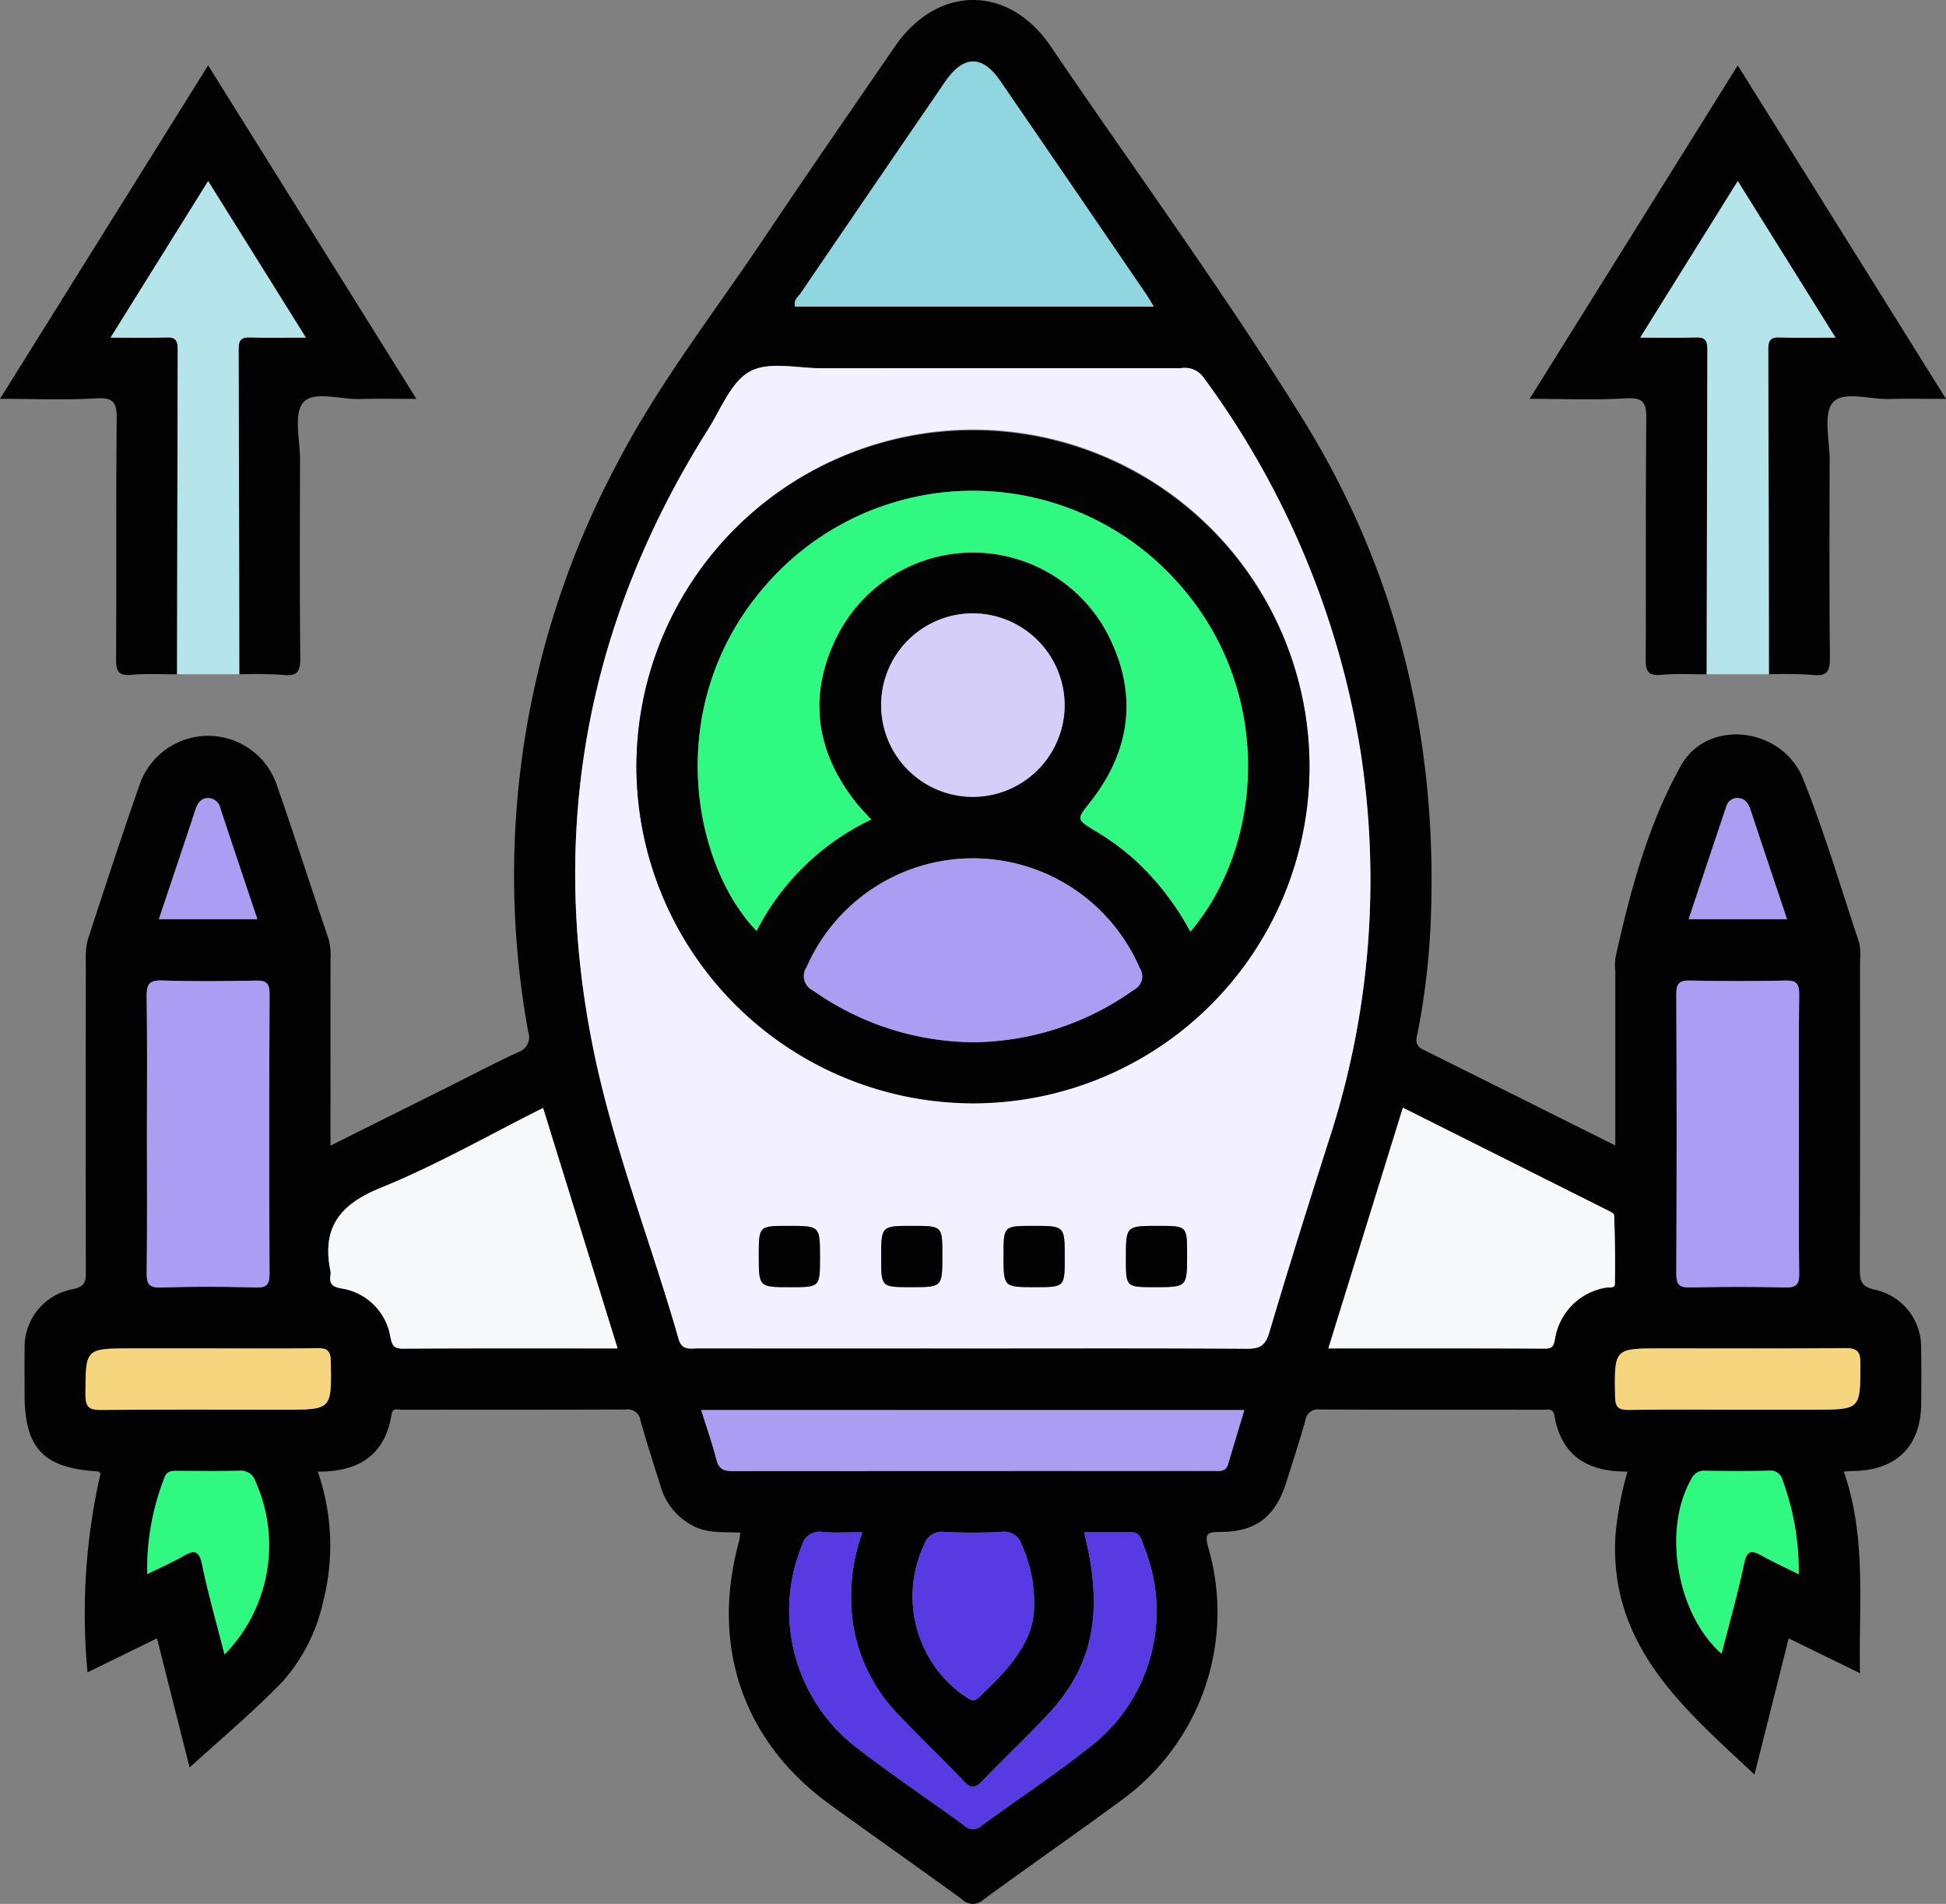 <svg id="Grupo_87181" data-name="Grupo 87181" xmlns="http://www.w3.org/2000/svg" width="182.42" height="178.469" viewBox="0 0 182.42 178.469">
  <rect x="0" y="0" width="182.42" height="178.469" fill="#808080" stroke="none"/>
  <path id="Trazado_133158" data-name="Trazado 133158" d="M424.273,143.672c-1.535-.083-2.925.07-4.219-.536a6.008,6.008,0,0,1-3.265-3.834c-.646-2.047-1.307-4.091-1.886-6.157a1.186,1.186,0,0,0-1.374-1.018c-6.99.029-13.98.013-20.97.027-.355,0-.877-.237-.983.427-.618,3.875-3.129,5.388-6.92,5.371a21.1,21.1,0,0,1,.528,12.086,16.711,16.711,0,0,1-3.828,7.595c-2.771,2.864-5.846,5.432-8.713,8.056-.923-3.659-1.977-7.828-3.058-12.111l-6.512,3.189a58.866,58.866,0,0,1,1.219-18.636c-.075-.07-.146-.2-.226-.2-5.137-.3-6.895-2.151-6.895-7.265,0-1.376-.019-2.752.005-4.127a5.522,5.522,0,0,1,4.488-5.687c1.294-.251,1.252-.849,1.251-1.777q-.022-14.535,0-29.071a6.378,6.378,0,0,1,.191-1.942c1.573-4.817,3.148-9.635,4.818-14.419a6.8,6.8,0,0,1,12.907-.017c1.668,4.784,3.218,9.61,4.842,14.41a5.875,5.875,0,0,1,.174,1.95c.008,5.726,0,11.453,0,17.406,3.841-1.916,7.5-3.74,11.162-5.568,2.132-1.064,4.241-2.179,6.4-3.179a1.492,1.492,0,0,0,.971-1.937,81.919,81.919,0,0,1,8.2-53c3.923-7.616,9.208-14.363,13.956-21.45,4.02-6,8.132-11.943,12.224-17.9,3.981-5.791,10.659-5.825,14.6-.016,7.878,11.608,16.176,22.942,23.583,34.857,8.88,14.286,12.681,30.019,12.056,46.812a68.2,68.2,0,0,1-1.219,10.678c-.123.622-.381,1.269.462,1.687,5.958,2.955,11.9,5.933,18.046,9V91.05a5.939,5.939,0,0,1,.011-1.254c1.379-6.231,3.039-12.464,6.129-18.005,2.517-4.514,9.525-3.634,11.468,1.223,2.011,5.029,3.554,10.246,5.263,15.394a5.268,5.268,0,0,1,.07,1.606c0,9.631.018,19.261-.019,28.892-.005,1.124.106,1.718,1.444,2a5.484,5.484,0,0,1,4.3,5.469c.043,1.733.019,3.469.009,5.2-.022,3.931-2.263,6.207-6.2,6.311-.294.008-.587.032-1.056.06,2.147,6.139,1.388,12.408,1.519,18.9l-6.683-3.266-3.207,12.758c-6.687-6.228-13.614-12.071-13.038-22.359a31.558,31.558,0,0,1,1.136-6.035c-3.7.041-6.19-1.44-6.846-5.211-.134-.77-.616-.581-1.04-.582-6.99-.009-13.98.009-20.97-.027a1.186,1.186,0,0,0-1.349,1.049c-.555,1.949-1.18,3.878-1.793,5.81-1.018,3.2-2.844,4.615-6.18,4.622-1.16,0-1.5.1-1.127,1.444a21.752,21.752,0,0,1-8.277,23.806c-4.233,3.111-8.548,6.109-12.789,9.21a1.436,1.436,0,0,1-2.022-.027c-4.1-2.989-8.253-5.9-12.364-8.877-8.136-5.88-11.228-14.846-8.536-24.657a7.417,7.417,0,0,0,.121-.834M446.115,126.4c8.543,0,17.086-.025,25.628.029,1.2.008,1.738-.271,2.105-1.508,1.8-6.058,3.69-12.089,5.615-18.109a78.529,78.529,0,0,0,2.9-36.636,80.694,80.694,0,0,0-14.679-34.794,2.143,2.143,0,0,0-2.12-.866q-16.847.005-33.693.006c-2.265,0-4.916-.663-6.687.289s-2.723,3.509-3.932,5.427C409.9,58.253,406.229,77.715,410.537,98.591c1.9,9.185,5.372,17.927,7.941,26.926.32,1.122,1.1.878,1.83.879q12.9.01,25.807,0m16.907-97.656c-.306-.5-.468-.8-.658-1.079Q455.5,17.615,448.62,7.571c-1.682-2.446-3.442-2.4-5.166.111q-6.784,9.89-13.53,19.806c-.246.36-.722.659-.511,1.255ZM412.761,126.4l-6.986-22.541c-5.095,2.546-10.021,5.377-15.236,7.492-3.851,1.561-5.528,3.758-4.691,7.815a1.063,1.063,0,0,1,0,.357c-.111.77.1,1.08.984,1.245a5.511,5.511,0,0,1,4.639,4.606c.166.811.365,1.053,1.2,1.048,6.618-.038,13.237-.021,20.088-.021m73.614-22.564c-2.339,7.553-4.642,14.99-6.987,22.563,6.875,0,13.606-.013,20.336.018.76,0,.793-.364.915-.943a5.793,5.793,0,0,1,4.735-4.763c.313-.072.867.106.874-.366q.048-3.213-.07-6.427c-.007-.206-.533-.425-.847-.582-6.272-3.149-12.547-6.291-18.956-9.5m-117.73,2.321c0,4.362.027,8.726-.02,13.088-.011,1,.1,1.486,1.313,1.445,2.981-.1,5.969-.083,8.952-.007,1.074.027,1.246-.37,1.242-1.328q-.05-13.088.006-26.176c.005-1.06-.348-1.272-1.317-1.253-2.924.058-5.851.09-8.773-.012-1.248-.044-1.442.413-1.427,1.514.058,4.243.024,8.486.024,12.73m154.856.33c0-4.423-.029-8.845.022-13.267.011-1-.245-1.321-1.274-1.3q-4.474.1-8.953,0c-1.01-.022-1.29.269-1.286,1.285q.059,13.088,0,26.176c0,1,.244,1.321,1.274,1.3q4.474-.1,8.952,0c1.011.022,1.3-.268,1.287-1.285-.055-4.3-.024-8.605-.024-12.909m-87.79,37.141c-1.326,0-2.52.078-3.7-.022a1.725,1.725,0,0,0-1.986,1.312,16.214,16.214,0,0,0,4.805,18.639c3.383,2.646,6.968,5.034,10.441,7.566a1.135,1.135,0,0,0,1.572.045c3.562-2.613,7.267-5.046,10.7-7.818a16.049,16.049,0,0,0,4.564-18.375c-.23-.554-.287-1.351-1.206-1.344-1.453.011-2.905,0-4.41,0,1.89,7.42.883,12.506-3.384,17.072-2,2.138-4.14,4.142-6.167,6.254-.631.657-1.025.743-1.7.033-2.1-2.208-4.315-4.305-6.4-6.524a15.743,15.743,0,0,1-3.977-8.076,17.839,17.839,0,0,1,.853-8.765M420.6,132.181c.524,1.675,1.045,3.134,1.422,4.629.221.875.653,1.092,1.5,1.091q22.571-.034,45.143-.016c.532,0,1.1.1,1.313-.6.5-1.675,1.007-3.349,1.534-5.1ZM451.8,150.457a13.054,13.054,0,0,0-1.161-5.655,1.7,1.7,0,0,0-1.9-1.2c-1.787.086-3.583.09-5.369,0a1.746,1.746,0,0,0-1.885,1.217,11.38,11.38,0,0,0,4.123,14.385c.368.23.6.273.923-.022,2.816-2.6,5.351-5.346,5.266-8.727M374.373,126.4h-7.155c-4.371,0-4.321,0-4.341,4.308-.005,1.2.348,1.468,1.491,1.457,5.724-.057,11.448-.026,17.172-.026,4.442,0,4.4,0,4.336-4.488-.016-1.03-.316-1.29-1.308-1.273-3.4.057-6.8.022-10.2.022m143.4,5.739h7.155c4.372,0,4.323,0,4.341-4.307.005-1.193-.343-1.471-1.489-1.459-5.724.058-11.449.027-17.173.027-4.443,0-4.405,0-4.337,4.486.016,1.028.312,1.292,1.305,1.275,3.4-.057,6.8-.022,10.2-.022M375.915,155.088a14.632,14.632,0,0,0,2.869-16.283,1.4,1.4,0,0,0-1.491-.934c-1.908.041-3.817.016-5.726.012-.535,0-1.035-.057-1.287.635a23.786,23.786,0,0,0-1.613,9.037c1.262-.624,2.347-1.1,3.368-1.684,1-.577,1.486-.607,1.769.762.577,2.793,1.369,5.54,2.11,8.454m140.334-.065c.744-2.923,1.531-5.678,2.119-8.475.271-1.293.749-1.216,1.663-.714,1.08.595,2.2,1.111,3.449,1.731a24.568,24.568,0,0,0-1.508-8.8,1.157,1.157,0,0,0-1.3-.9c-1.968.05-3.937.027-5.906.011a1.268,1.268,0,0,0-1.3.679c-2.755,4.7-1.48,12.666,2.787,16.466M369.763,86.161h9.226c-1.175-3.515-2.327-6.934-3.457-10.361a1.2,1.2,0,0,0-1.117-.985c-.693-.017-1.015.451-1.224,1.084-1.112,3.379-2.251,6.748-3.429,10.262m152.62,0c-1.184-3.544-2.3-6.862-3.4-10.186-.2-.608-.474-1.124-1.173-1.164a1.047,1.047,0,0,0-1.1.745c-1.179,3.5-2.344,7.006-3.544,10.6Z" transform="translate(-354.868 -0.001)" fill="#020202"/>
  <path id="Trazado_133159" data-name="Trazado 133159" d="M370.565,65.614c-1.433.008-2.876-.078-4.3.052-1.267.116-1.423-.424-1.417-1.512.042-7.476-.018-14.954.057-22.429.014-1.476-.2-2.077-1.881-1.978-2.909.173-5.835.048-9.06.048l19.512-31.26L393,39.8c-1.93,0-3.62-.039-5.308.011-1.831.054-4.342-.8-5.3.327-.925,1.081-.3,3.518-.3,5.36-.014,6.161-.039,12.322.023,18.482.013,1.251-.159,1.858-1.6,1.694a38.748,38.748,0,0,0-4.117-.055q-.023-15.24-.062-30.479c0-.863.247-1.134,1.105-1.1,1.637.062,3.278.018,5.2.018l-9.16-14.67-9.144,14.67c1.969,0,3.581.045,5.19-.018.858-.033,1.109.238,1.105,1.1q-.062,15.24-.062,30.479" transform="translate(-353.966 -2.407)" fill="#020202"/>
  <path id="Trazado_133160" data-name="Trazado 133160" d="M570.255,65.614c-1.433.008-2.876-.078-4.3.052-1.267.116-1.423-.424-1.417-1.512.042-7.476-.019-14.953.056-22.429.015-1.476-.2-2.077-1.881-1.977-2.909.173-5.835.048-9.06.048l19.512-31.26L592.687,39.8c-1.93,0-3.62-.039-5.307.011-1.831.054-4.343-.8-5.3.326-.924,1.081-.3,3.518-.3,5.36-.014,6.16-.039,12.321.024,18.481.012,1.25-.158,1.859-1.6,1.695a38.568,38.568,0,0,0-4.118-.055q-.022-15.24-.062-30.479c0-.863.247-1.134,1.105-1.1,1.637.062,3.278.018,5.2.018l-9.16-14.67-9.145,14.67c1.969,0,3.582.045,5.19-.018.858-.033,1.109.238,1.106,1.1q-.064,15.24-.062,30.479" transform="translate(-410.267 -2.407)" fill="#020202"/>
  <path id="Trazado_133161" data-name="Trazado 133161" d="M374.635,69.872q.023-15.24.062-30.479c0-.863-.247-1.135-1.105-1.1-1.609.062-3.221.018-5.19.018l9.144-14.67,9.16,14.67c-1.926,0-3.567.044-5.2-.018-.858-.032-1.109.238-1.105,1.1q.062,15.24.062,30.479h-5.823" transform="translate(-358.036 -6.666)" fill="#b5e4eb"/>
  <path id="Trazado_133162" data-name="Trazado 133162" d="M574.326,69.872q.023-15.24.062-30.479c0-.863-.248-1.135-1.106-1.1-1.608.062-3.221.018-5.19.018l9.145-14.67,9.16,14.67c-1.926,0-3.567.044-5.2-.018-.858-.032-1.109.238-1.105,1.1q.064,15.24.062,30.479h-5.823" transform="translate(-414.337 -6.666)" fill="#b5e4eb"/>
  <path id="Trazado_133163" data-name="Trazado 133163" d="M466.386,139.866q-12.9,0-25.807-.005c-.732,0-1.511.243-1.83-.878-2.569-9-6.046-17.74-7.941-26.926-4.308-20.876-.639-40.338,10.714-58.352,1.209-1.918,2.161-4.474,3.932-5.427s4.422-.288,6.687-.289q16.847-.014,33.693-.006a2.143,2.143,0,0,1,2.12.866,80.693,80.693,0,0,1,14.679,34.794,78.519,78.519,0,0,1-2.9,36.636c-1.925,6.019-3.819,12.05-5.615,18.109-.367,1.237-.9,1.515-2.105,1.508-8.543-.055-17.086-.029-25.628-.029M434.8,85.271A31.546,31.546,0,1,0,466.38,53.726,31.625,31.625,0,0,0,434.8,85.271M452,131.327c0-2.945,0-2.945-2.973-2.945-2.762,0-2.762,0-2.762,2.8,0,2.945,0,2.945,2.973,2.945,2.762,0,2.762,0,2.762-2.8m11.472-.192c0-2.753,0-2.753-2.808-2.753-2.929,0-2.929,0-2.929,2.99,0,2.753,0,2.753,2.808,2.753,2.929,0,2.929,0,2.929-2.99m11.471.213c0-2.966,0-2.966-2.953-2.966-2.784,0-2.784,0-2.784,2.777,0,2.966,0,2.966,2.953,2.966,2.784,0,2.784,0,2.784-2.777m8.776-2.966c-3.041,0-3.041,0-3.041,3.057,0,2.686,0,2.686,2.695,2.686,3.041,0,3.041,0,3.041-3.056,0-2.687,0-2.687-2.695-2.687" transform="translate(-375.137 -13.468)" fill="#f3f1ff"/>
  <path id="Trazado_133164" data-name="Trazado 133164" d="M491.371,31.006h-33.61c-.211-.6.265-.894.511-1.255q6.751-9.912,13.53-19.806c1.723-2.513,3.483-2.557,5.166-.11q6.894,10.03,13.744,20.093c.19.278.353.575.658,1.079" transform="translate(-383.215 -2.264)" fill="#8fd6e0"/>
  <path id="Trazado_133165" data-name="Trazado 133165" d="M423.941,167.179c-6.851,0-13.469-.017-20.088.021-.836.005-1.035-.236-1.2-1.048a5.51,5.51,0,0,0-4.639-4.6c-.881-.166-1.1-.476-.984-1.245a1.048,1.048,0,0,0,0-.358c-.837-4.057.84-6.253,4.691-7.815,5.216-2.115,10.142-4.946,15.236-7.491l6.986,22.541" transform="translate(-366.047 -40.78)" fill="#f6f8f9"/>
  <path id="Trazado_133166" data-name="Trazado 133166" d="M534.366,144.606c6.409,3.21,12.684,6.351,18.957,9.5.313.157.839.376.847.582q.12,3.211.07,6.427c-.007.472-.561.294-.875.365a5.793,5.793,0,0,0-4.734,4.764c-.121.579-.155.946-.916.943-6.73-.031-13.461-.018-20.335-.018l6.987-22.563" transform="translate(-402.858 -40.771)" fill="#f6f8f9"/>
  <path id="Trazado_133167" data-name="Trazado 133167" d="M373.143,142.243c0-4.243.034-8.487-.024-12.729-.015-1.1.179-1.558,1.427-1.514,2.921.1,5.849.07,8.773.012.969-.019,1.322.194,1.317,1.253q-.066,13.089-.005,26.177c0,.957-.169,1.354-1.243,1.327-2.983-.075-5.971-.094-8.952.007-1.213.041-1.323-.443-1.313-1.445.047-4.362.02-8.725.02-13.088" transform="translate(-359.366 -36.089)" fill="#ab9df1"/>
  <path id="Trazado_133168" data-name="Trazado 133168" d="M584.3,142.578c0,4.3-.032,8.607.023,12.909.014,1.017-.276,1.307-1.287,1.285q-4.474-.1-8.952,0c-1.03.024-1.278-.3-1.274-1.3q.056-13.089,0-26.176c0-1.016.276-1.307,1.286-1.285q4.475.1,8.953,0c1.029-.024,1.285.3,1.274,1.3-.052,4.423-.022,8.845-.022,13.268" transform="translate(-415.668 -36.093)" fill="#ab9df1"/>
  <path id="Trazado_133169" data-name="Trazado 133169" d="M463.863,200.008a17.83,17.83,0,0,0-.853,8.765,15.742,15.742,0,0,0,3.977,8.076c2.089,2.217,4.3,4.315,6.4,6.523.676.711,1.071.624,1.7-.033,2.028-2.112,4.169-4.116,6.167-6.254,4.266-4.565,5.274-9.651,3.384-17.071,1.5,0,2.956.008,4.409,0,.918-.007.977.791,1.206,1.344a16.05,16.05,0,0,1-4.563,18.375c-3.433,2.772-7.137,5.2-10.7,7.817a1.134,1.134,0,0,1-1.572-.045c-3.473-2.533-7.058-4.919-10.441-7.565a16.218,16.218,0,0,1-4.805-18.64,1.727,1.727,0,0,1,1.986-1.312c1.18.1,2.375.023,3.7.023" transform="translate(-383.019 -56.382)" fill="#583ae2"/>
  <path id="Trazado_133170" data-name="Trazado 133170" d="M445.5,184.082h50.915c-.527,1.753-1.031,3.427-1.534,5.1-.21.7-.78.6-1.313.6q-22.57,0-45.143.016c-.851,0-1.283-.215-1.5-1.091-.378-1.495-.9-2.953-1.421-4.629" transform="translate(-379.774 -51.901)" fill="#ab9df1"/>
  <path id="Trazado_133171" data-name="Trazado 133171" d="M484.492,206.84c.086,3.381-2.449,6.129-5.265,8.727-.32.3-.555.253-.923.022a11.381,11.381,0,0,1-4.123-14.386,1.747,1.747,0,0,1,1.885-1.216c1.786.092,3.582.088,5.369,0a1.7,1.7,0,0,1,1.9,1.2,13.043,13.043,0,0,1,1.161,5.655" transform="translate(-387.555 -56.385)" fill="#583ae2"/>
  <path id="Trazado_133172" data-name="Trazado 133172" d="M376.616,176.024c3.4,0,6.8.035,10.2-.022.991-.017,1.291.243,1.307,1.272.068,4.489.106,4.489-4.336,4.489-5.724,0-11.449-.032-17.173.026-1.143.012-1.5-.261-1.49-1.457.019-4.308-.031-4.308,4.34-4.308h7.155" transform="translate(-357.111 -49.623)" fill="#f5d67f"/>
  <path id="Trazado_133173" data-name="Trazado 133173" d="M576.312,181.761c-3.4,0-6.8-.035-10.2.022-.993.016-1.29-.248-1.305-1.275-.068-4.487-.106-4.487,4.337-4.487,5.724,0,11.449.032,17.173-.026,1.145-.012,1.494.265,1.489,1.458-.019,4.307.031,4.307-4.341,4.307h-7.155" transform="translate(-413.407 -49.622)" fill="#f5d67f"/>
  <path id="Trazado_133174" data-name="Trazado 133174" d="M380.428,209.223c-.741-2.915-1.532-5.662-2.11-8.454-.284-1.369-.767-1.338-1.769-.762-1.02.587-2.106,1.06-3.368,1.684a23.773,23.773,0,0,1,1.613-9.037c.251-.691.752-.635,1.287-.635,1.909,0,3.818.029,5.726-.012a1.4,1.4,0,0,1,1.491.934,14.632,14.632,0,0,1-2.869,16.283" transform="translate(-359.381 -54.135)" fill="#2ff980"/>
  <path id="Trazado_133175" data-name="Trazado 133175" d="M577.047,209.156c-4.267-3.8-5.542-11.765-2.786-16.466a1.268,1.268,0,0,1,1.3-.678c1.968.015,3.938.038,5.905-.011a1.156,1.156,0,0,1,1.3.895,24.576,24.576,0,0,1,1.508,8.8c-1.245-.62-2.369-1.136-3.449-1.731-.914-.5-1.392-.579-1.663.714-.588,2.8-1.375,5.551-2.119,8.474" transform="translate(-415.665 -54.134)" fill="#2ff980"/>
  <path id="Trazado_133176" data-name="Trazado 133176" d="M374.71,115.537c1.178-3.514,2.317-6.883,3.429-10.262.208-.633.531-1.1,1.224-1.084a1.2,1.2,0,0,1,1.117.985c1.13,3.427,2.281,6.846,3.457,10.361Z" transform="translate(-359.815 -29.376)" fill="#ab9df1"/>
  <path id="Trazado_133177" data-name="Trazado 133177" d="M583.636,115.535H574.42c1.2-3.6,2.365-7.1,3.544-10.6a1.047,1.047,0,0,1,1.1-.745c.7.04.972.556,1.173,1.164,1.1,3.325,2.214,6.643,3.4,10.186" transform="translate(-416.121 -29.374)" fill="#ab9df1"/>
  <path id="Trazado_133178" data-name="Trazado 133178" d="M437.05,87.611a31.546,31.546,0,1,1,31.507,31.626A31.611,31.611,0,0,1,437.05,87.611m51.926,15.529c7.322-8.625,8.093-24.6-3.262-34.806a25.736,25.736,0,0,0-36.825,2.658c-9.391,11.068-6.589,25.844-.579,32.076a23.364,23.364,0,0,1,10.746-10.44c-.561-.623-1.028-1.086-1.433-1.6-3.707-4.7-4.5-9.857-1.92-15.266a14.261,14.261,0,0,1,25.831.108c2.513,5.369,1.711,10.468-1.934,15.111-1.305,1.662-1.344,1.639.54,2.757a24.546,24.546,0,0,1,3.6,2.645,25.43,25.43,0,0,1,5.23,6.755m-20.3,10.365a26.189,26.189,0,0,0,15-4.907,1.409,1.409,0,0,0,.553-2.052,17.019,17.019,0,0,0-31.215-.088,1.487,1.487,0,0,0,.574,2.187,26.39,26.39,0,0,0,15.094,4.861m8.515-31.564a8.6,8.6,0,1,0-8.542,8.577,8.643,8.643,0,0,0,8.542-8.577" transform="translate(-377.391 -15.808)" fill="#030303"/>
  <path id="Trazado_133179" data-name="Trazado 133179" d="M458.763,162.979c0,2.8,0,2.8-2.763,2.8-2.973,0-2.973,0-2.973-2.945,0-2.8,0-2.8,2.762-2.8,2.973,0,2.973,0,2.973,2.945" transform="translate(-381.896 -45.121)" fill="#020202"/>
  <path id="Trazado_133180" data-name="Trazado 133180" d="M474.738,162.788c0,2.99,0,2.99-2.928,2.99-2.808,0-2.808,0-2.808-2.753,0-2.99,0-2.99,2.928-2.99,2.808,0,2.808,0,2.808,2.753" transform="translate(-386.4 -45.122)" fill="#020202"/>
  <path id="Trazado_133181" data-name="Trazado 133181" d="M490.713,163c0,2.777,0,2.777-2.784,2.777-2.952,0-2.952,0-2.952-2.966,0-2.777,0-2.777,2.784-2.777,2.952,0,2.952,0,2.952,2.966" transform="translate(-390.904 -45.121)" fill="#020202"/>
  <path id="Trazado_133182" data-name="Trazado 133182" d="M503.993,160.035c2.695,0,2.695,0,2.695,2.687,0,3.056,0,3.056-3.041,3.056-2.695,0-2.695,0-2.695-2.686,0-3.057,0-3.057,3.041-3.057" transform="translate(-395.408 -45.122)" fill="#020202"/>
  <path id="Trazado_133183" data-name="Trazado 133183" d="M491.233,105.394A25.434,25.434,0,0,0,486,98.638a24.484,24.484,0,0,0-3.6-2.645c-1.884-1.119-1.846-1.1-.541-2.757,3.646-4.642,4.447-9.742,1.934-15.111a14.26,14.26,0,0,0-25.831-.108c-2.584,5.408-1.787,10.567,1.919,15.266.4.513.872.977,1.433,1.6a23.37,23.37,0,0,0-10.746,10.439c-6.01-6.233-8.812-21.008.579-32.076a25.736,25.736,0,0,1,36.825-2.658c11.355,10.207,10.585,26.18,3.263,34.806" transform="translate(-379.647 -18.062)" fill="#2ff980"/>
  <path id="Trazado_133184" data-name="Trazado 133184" d="M474.847,129.29a26.387,26.387,0,0,1-15.093-4.861,1.487,1.487,0,0,1-.574-2.187,17.019,17.019,0,0,1,31.215.088,1.41,1.41,0,0,1-.554,2.052,26.189,26.189,0,0,1-15,4.907" transform="translate(-383.56 -31.593)" fill="#ab9df1"/>
  <path id="Trazado_133185" data-name="Trazado 133185" d="M486.2,88.707a8.6,8.6,0,1,1-8.474-8.64,8.648,8.648,0,0,1,8.474,8.64" transform="translate(-386.401 -22.575)" fill="#d5cef8"/>
</svg>
